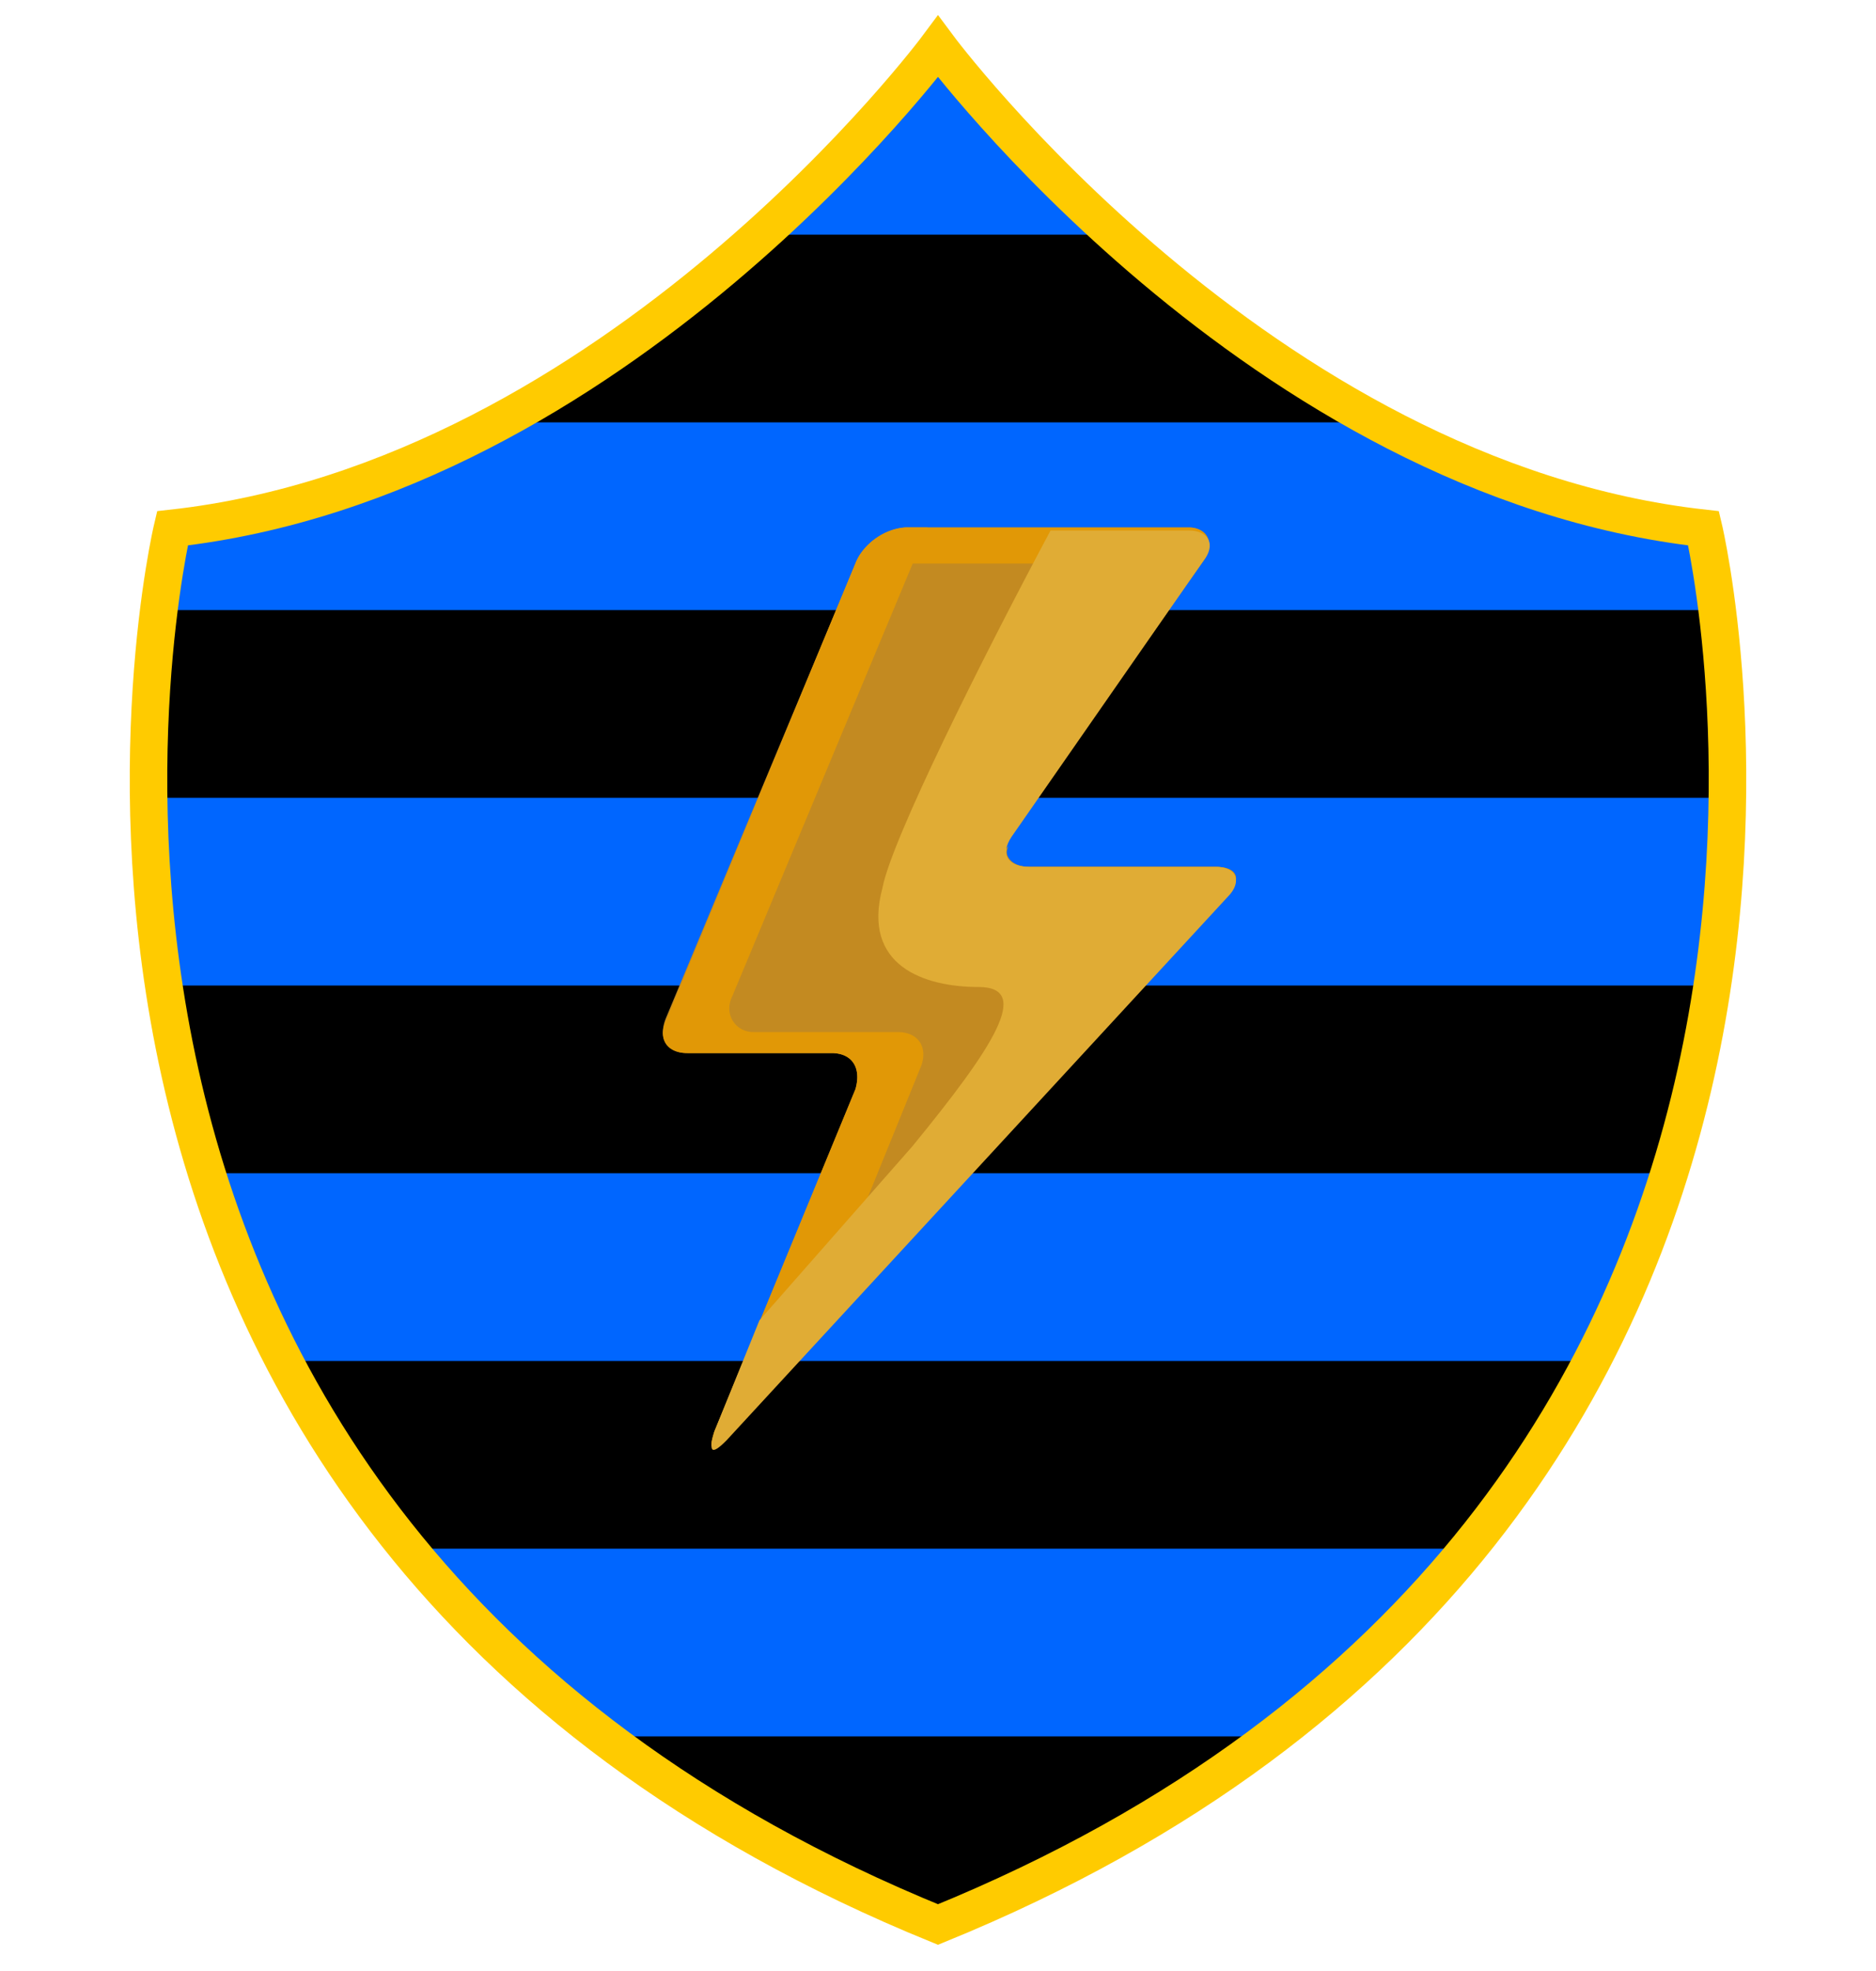 <svg width="500px" height="525px" viewBox="0 0 500 500" xmlns="http://www.w3.org/2000/svg" preserveAspectRatio="xMidYMid meet">
    <defs>
      <clipPath id="formato">
        <path d="M454.05,128.223C335.565,115.063,249.995-0.117,249.995-0.117s-85.55,115.18-204.04,128.34 c0,0-62.53,263.285,204.04,371.896C516.565,391.508,454.05,128.223,454.05,128.223z"/>
      </clipPath>
    </defs>

    <g id="fundo" fill="#000000" x="0">
      <path d="M454.05,128.223C335.565,115.063,249.995-0.117,249.995-0.117s-85.55,115.18-204.04,128.34 c0,0-62.53,263.285,204.04,371.896C516.565,391.508,454.05,128.223,454.05,128.223z"/>
    </g>

    <g id="estampa1" fill="#0066ff" x="0" clip-path="url(#formato)"><rect width="100%" height="50" y="0"/><rect width="100%" height="50" y="100"/><rect width="100%" height="50" y="200"/><rect width="100%" height="50" y="300"/><rect width="100%" height="50" y="400"/></g>

    <g id="borda" fill="none" stroke="#ffcb00" stroke-width="10" x="0">
      <path d="M454.05,128.223C335.565,115.063,249.995-0.117,249.995-0.117s-85.55,115.18-204.04,128.34 c0,0-62.53,263.285,204.04,371.896C516.565,391.508,454.05,128.223,454.05,128.223z"/>
    </g>

    
  <g id="adorno" transform="scale(0.8) translate(220, 160)">
    <path d="M176 0c6 0 9 5 5 11l-64 91c-4 6-1 11 6 11h62c7 0 9 4 4 9L22 303c-5 5-6 4-4-2l47-114c2-7-1-12-8-12H9c-7 0-10-5-7-12L65 12A20 20 0 0 1 82 0h94z" fill="#C38A21"></path>
    <path d="M48 275l-26 28c-5 5-6 4-4-2l47-114c2-7-1-12-8-12H9c-7 0-10-5-7-11L65 12A20 20 0 0 1 82 0h7a16 16 0 0 0-2 5L24 156c-3 6 1 12 7 12h48c7 0 10 5 8 11l-39 96z" fill="#E19806"></path>
    <path d="M176 18l5-7c4-6 1-11-5-11H82c-7 0-15 6-17 12L2 164a10 10 0 0 0-1 5L62 23a20 20 0 0 1 16-11h91c5 0 8 2 7 6zm-60 88c-2 4 1 7 7 7h62c7 0 9 4 4 9L22 303a12 12 0 0 1-4 3 21 21 0 0 0 2-2l162-175c4-5 3-9-4-9h-60c-7 0-9-4-5-10l3-4z" fill="#E19806"></path>
    <path d="M33 264l-15 37c-2 7-1 8 4 3l167-181c5-5 3-10-4-10h-62c-7 0-10-4-6-10l64-92c4-5 2-10-5-10h-46c-23 43-53 103-56 119-7 26 14 33 32 33s5 20-22 53l-51 58z" fill="#E0AC35"></path>
  </g>

</svg>
